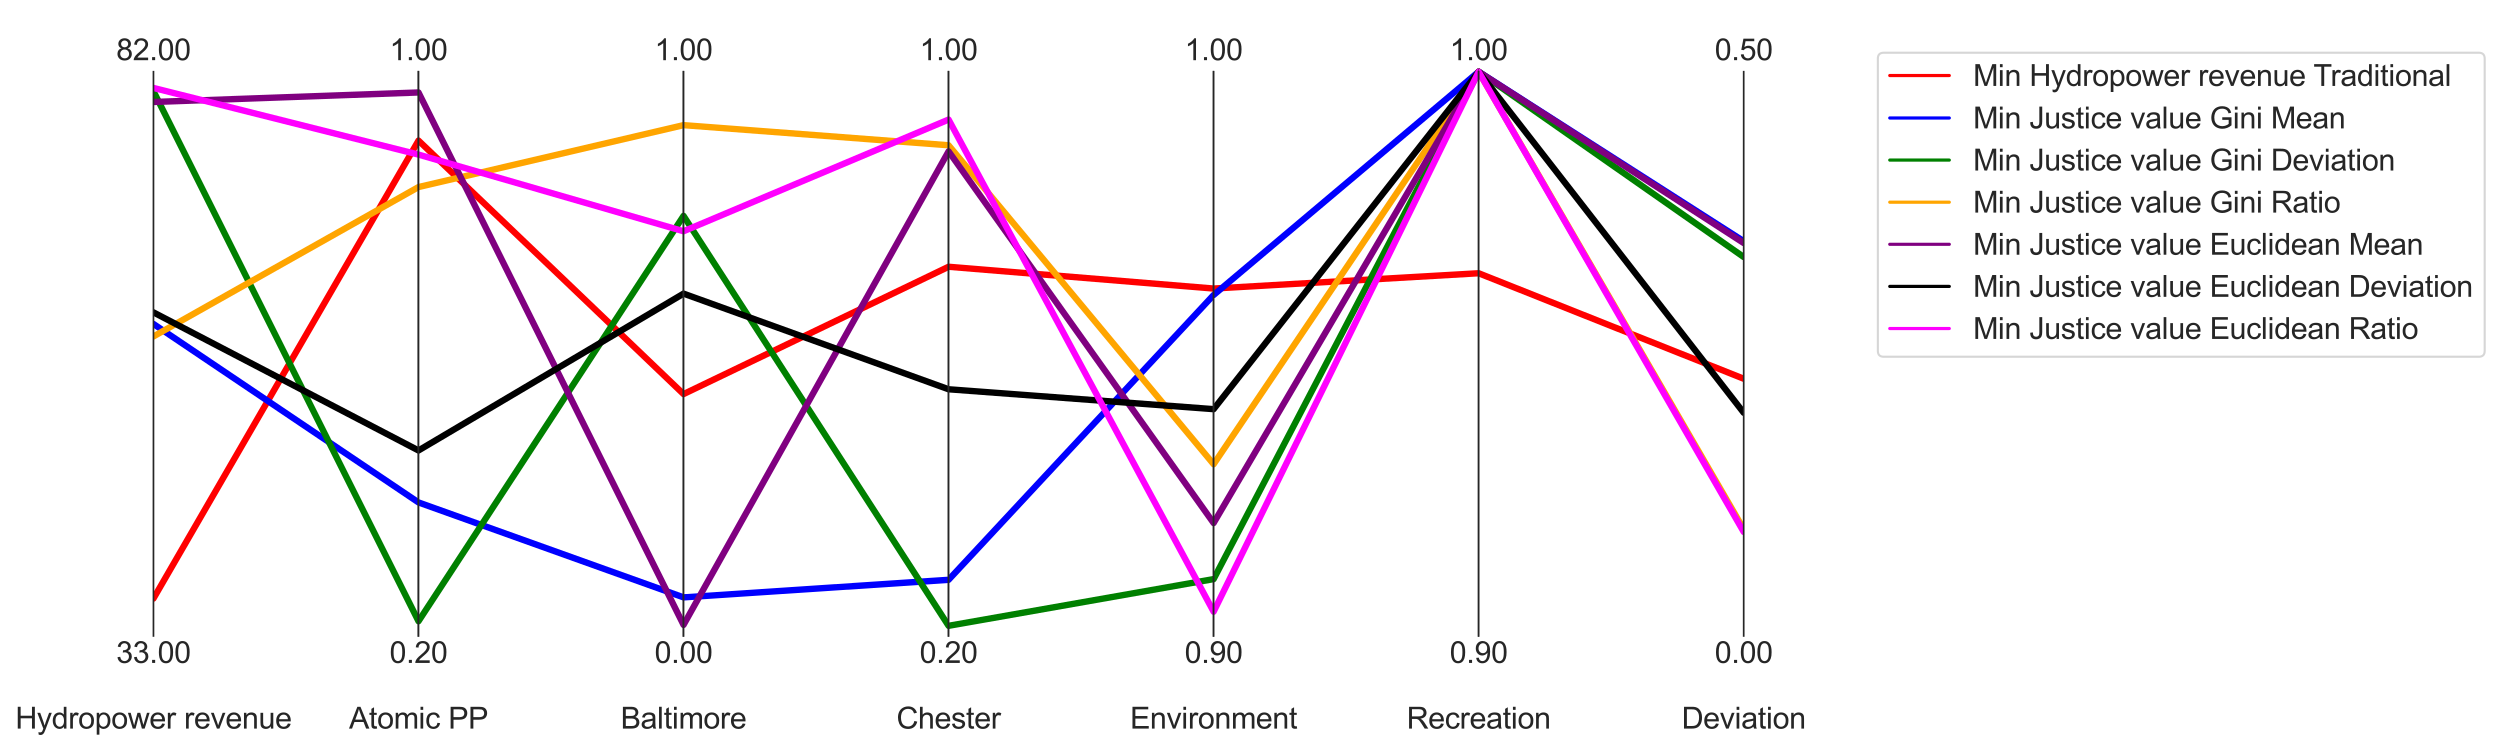 <?xml version="1.0" encoding="utf-8" standalone="no"?>
<!DOCTYPE svg PUBLIC "-//W3C//DTD SVG 1.1//EN"
  "http://www.w3.org/Graphics/SVG/1.1/DTD/svg11.dtd">
<svg xmlns:xlink="http://www.w3.org/1999/xlink" width="1175.77pt" height="352.808pt" viewBox="0 0 1175.77 352.808" xmlns="http://www.w3.org/2000/svg" version="1.1">
 <defs>
  <style type="text/css">*{stroke-linejoin: round; stroke-linecap: butt}</style>
 </defs>
 <g id="figure_1">
  <g id="patch_1">
   <path d="M -0 352.808 
L 1175.77 352.808 
L 1175.77 0 
L -0 0 
z
" style="fill: #ffffff"/>
  </g>
  <g id="axes_1">
   <g id="patch_2">
    <path d="M 72.174 325.64 
L 196.824 325.64 
L 196.824 7.2 
L 72.174 7.2 
z
" style="fill: #ffffff"/>
   </g>
   <g id="matplotlib.axis_1">
    <g id="xtick_1">
     <g id="text_1">
      <!-- Hydropower revenue -->
      <g style="fill: #262626" transform="translate(7.2 342.661) scale(0.14 -0.14)">
       <defs>
        <path id="ArialMT-48" d="M 513 0 
L 513 4581 
L 1119 4581 
L 1119 2700 
L 3500 2700 
L 3500 4581 
L 4106 4581 
L 4106 0 
L 3500 0 
L 3500 2159 
L 1119 2159 
L 1119 0 
L 513 0 
z
" transform="scale(0.016)"/>
        <path id="ArialMT-79" d="M 397 -1278 
L 334 -750 
Q 519 -800 656 -800 
Q 844 -800 956 -737 
Q 1069 -675 1141 -563 
Q 1194 -478 1313 -144 
Q 1328 -97 1363 -6 
L 103 3319 
L 709 3319 
L 1400 1397 
Q 1534 1031 1641 628 
Q 1738 1016 1872 1384 
L 2581 3319 
L 3144 3319 
L 1881 -56 
Q 1678 -603 1566 -809 
Q 1416 -1088 1222 -1217 
Q 1028 -1347 759 -1347 
Q 597 -1347 397 -1278 
z
" transform="scale(0.016)"/>
        <path id="ArialMT-64" d="M 2575 0 
L 2575 419 
Q 2259 -75 1647 -75 
Q 1250 -75 917 144 
Q 584 363 401 755 
Q 219 1147 219 1656 
Q 219 2153 384 2558 
Q 550 2963 881 3178 
Q 1213 3394 1622 3394 
Q 1922 3394 2156 3267 
Q 2391 3141 2538 2938 
L 2538 4581 
L 3097 4581 
L 3097 0 
L 2575 0 
z
M 797 1656 
Q 797 1019 1065 703 
Q 1334 388 1700 388 
Q 2069 388 2326 689 
Q 2584 991 2584 1609 
Q 2584 2291 2321 2609 
Q 2059 2928 1675 2928 
Q 1300 2928 1048 2622 
Q 797 2316 797 1656 
z
" transform="scale(0.016)"/>
        <path id="ArialMT-72" d="M 416 0 
L 416 3319 
L 922 3319 
L 922 2816 
Q 1116 3169 1280 3281 
Q 1444 3394 1641 3394 
Q 1925 3394 2219 3213 
L 2025 2691 
Q 1819 2813 1613 2813 
Q 1428 2813 1281 2702 
Q 1134 2591 1072 2394 
Q 978 2094 978 1738 
L 978 0 
L 416 0 
z
" transform="scale(0.016)"/>
        <path id="ArialMT-6f" d="M 213 1659 
Q 213 2581 725 3025 
Q 1153 3394 1769 3394 
Q 2453 3394 2887 2945 
Q 3322 2497 3322 1706 
Q 3322 1066 3130 698 
Q 2938 331 2570 128 
Q 2203 -75 1769 -75 
Q 1072 -75 642 372 
Q 213 819 213 1659 
z
M 791 1659 
Q 791 1022 1069 705 
Q 1347 388 1769 388 
Q 2188 388 2466 706 
Q 2744 1025 2744 1678 
Q 2744 2294 2464 2611 
Q 2184 2928 1769 2928 
Q 1347 2928 1069 2612 
Q 791 2297 791 1659 
z
" transform="scale(0.016)"/>
        <path id="ArialMT-70" d="M 422 -1272 
L 422 3319 
L 934 3319 
L 934 2888 
Q 1116 3141 1344 3267 
Q 1572 3394 1897 3394 
Q 2322 3394 2647 3175 
Q 2972 2956 3137 2557 
Q 3303 2159 3303 1684 
Q 3303 1175 3120 767 
Q 2938 359 2589 142 
Q 2241 -75 1856 -75 
Q 1575 -75 1351 44 
Q 1128 163 984 344 
L 984 -1272 
L 422 -1272 
z
M 931 1641 
Q 931 1000 1190 694 
Q 1450 388 1819 388 
Q 2194 388 2461 705 
Q 2728 1022 2728 1688 
Q 2728 2322 2467 2637 
Q 2206 2953 1844 2953 
Q 1484 2953 1207 2617 
Q 931 2281 931 1641 
z
" transform="scale(0.016)"/>
        <path id="ArialMT-77" d="M 1034 0 
L 19 3319 
L 600 3319 
L 1128 1403 
L 1325 691 
Q 1338 744 1497 1375 
L 2025 3319 
L 2603 3319 
L 3100 1394 
L 3266 759 
L 3456 1400 
L 4025 3319 
L 4572 3319 
L 3534 0 
L 2950 0 
L 2422 1988 
L 2294 2553 
L 1622 0 
L 1034 0 
z
" transform="scale(0.016)"/>
        <path id="ArialMT-65" d="M 2694 1069 
L 3275 997 
Q 3138 488 2766 206 
Q 2394 -75 1816 -75 
Q 1088 -75 661 373 
Q 234 822 234 1631 
Q 234 2469 665 2931 
Q 1097 3394 1784 3394 
Q 2450 3394 2872 2941 
Q 3294 2488 3294 1666 
Q 3294 1616 3291 1516 
L 816 1516 
Q 847 969 1125 678 
Q 1403 388 1819 388 
Q 2128 388 2347 550 
Q 2566 713 2694 1069 
z
M 847 1978 
L 2700 1978 
Q 2663 2397 2488 2606 
Q 2219 2931 1791 2931 
Q 1403 2931 1139 2672 
Q 875 2413 847 1978 
z
" transform="scale(0.016)"/>
        <path id="ArialMT-20" transform="scale(0.016)"/>
        <path id="ArialMT-76" d="M 1344 0 
L 81 3319 
L 675 3319 
L 1388 1331 
Q 1503 1009 1600 663 
Q 1675 925 1809 1294 
L 2547 3319 
L 3125 3319 
L 1869 0 
L 1344 0 
z
" transform="scale(0.016)"/>
        <path id="ArialMT-6e" d="M 422 0 
L 422 3319 
L 928 3319 
L 928 2847 
Q 1294 3394 1984 3394 
Q 2284 3394 2536 3286 
Q 2788 3178 2913 3003 
Q 3038 2828 3088 2588 
Q 3119 2431 3119 2041 
L 3119 0 
L 2556 0 
L 2556 2019 
Q 2556 2363 2490 2533 
Q 2425 2703 2258 2804 
Q 2091 2906 1866 2906 
Q 1506 2906 1245 2678 
Q 984 2450 984 1813 
L 984 0 
L 422 0 
z
" transform="scale(0.016)"/>
        <path id="ArialMT-75" d="M 2597 0 
L 2597 488 
Q 2209 -75 1544 -75 
Q 1250 -75 995 37 
Q 741 150 617 320 
Q 494 491 444 738 
Q 409 903 409 1263 
L 409 3319 
L 972 3319 
L 972 1478 
Q 972 1038 1006 884 
Q 1059 663 1231 536 
Q 1403 409 1656 409 
Q 1909 409 2131 539 
Q 2353 669 2445 892 
Q 2538 1116 2538 1541 
L 2538 3319 
L 3100 3319 
L 3100 0 
L 2597 0 
z
" transform="scale(0.016)"/>
       </defs>
       <use xlink:href="#ArialMT-48"/>
       <use xlink:href="#ArialMT-79" x="72.217"/>
       <use xlink:href="#ArialMT-64" x="122.217"/>
       <use xlink:href="#ArialMT-72" x="177.832"/>
       <use xlink:href="#ArialMT-6f" x="211.133"/>
       <use xlink:href="#ArialMT-70" x="266.748"/>
       <use xlink:href="#ArialMT-6f" x="322.363"/>
       <use xlink:href="#ArialMT-77" x="377.979"/>
       <use xlink:href="#ArialMT-65" x="450.195"/>
       <use xlink:href="#ArialMT-72" x="505.811"/>
       <use xlink:href="#ArialMT-20" x="539.111"/>
       <use xlink:href="#ArialMT-72" x="566.895"/>
       <use xlink:href="#ArialMT-65" x="600.195"/>
       <use xlink:href="#ArialMT-76" x="655.811"/>
       <use xlink:href="#ArialMT-65" x="705.811"/>
       <use xlink:href="#ArialMT-6e" x="761.426"/>
       <use xlink:href="#ArialMT-75" x="817.041"/>
       <use xlink:href="#ArialMT-65" x="872.656"/>
      </g>
     </g>
    </g>
   </g>
   <g id="matplotlib.axis_2"/>
   <g id="line2d_1">
    <path d="M 72.174 281.488 
L 196.824 66.116 
" clip-path="url(#p678b11b723)" style="fill: none; stroke: #ff0000; stroke-width: 3; stroke-linecap: round"/>
   </g>
   <g id="line2d_2">
    <path d="M 72.174 152.367 
L 196.824 236.297 
" clip-path="url(#p678b11b723)" style="fill: none; stroke: #0000ff; stroke-width: 3; stroke-linecap: round"/>
   </g>
   <g id="line2d_3">
    <path d="M 72.174 42.87 
L 196.824 292.17 
" clip-path="url(#p678b11b723)" style="fill: none; stroke: #008000; stroke-width: 3; stroke-linecap: round"/>
   </g>
   <g id="line2d_4">
    <path d="M 72.174 158.227 
L 196.824 87.97 
" clip-path="url(#p678b11b723)" style="fill: none; stroke: #ffa500; stroke-width: 3; stroke-linecap: round"/>
   </g>
   <g id="line2d_5">
    <path d="M 72.174 47.966 
L 196.824 43.488 
" clip-path="url(#p678b11b723)" style="fill: none; stroke: #800080; stroke-width: 3; stroke-linecap: round"/>
   </g>
   <g id="line2d_6">
    <path d="M 72.174 146.917 
L 196.824 211.855 
" clip-path="url(#p678b11b723)" style="fill: none; stroke: #000000; stroke-width: 3; stroke-linecap: round"/>
   </g>
   <g id="line2d_7">
    <path d="M 72.174 41.36 
L 196.824 72.704 
" clip-path="url(#p678b11b723)" style="fill: none; stroke: #ff00ff; stroke-width: 3; stroke-linecap: round"/>
   </g>
   <g id="patch_3">
    <path d="M 72.174 299.103 
L 72.174 33.737 
" style="fill: none; stroke: #262626; stroke-width: 0.8; stroke-linejoin: miter; stroke-linecap: square"/>
   </g>
   <g id="patch_4">
    <path d="M 196.824 299.103 
L 196.824 33.737 
" style="fill: none; stroke: #262626; stroke-width: 0.8; stroke-linejoin: miter; stroke-linecap: square"/>
   </g>
   <g id="text_2">
    <!-- 82.00 -->
    <g style="fill: #262626" transform="translate(54.659 28.3) scale(0.14 -0.14)">
     <defs>
      <path id="ArialMT-38" d="M 1131 2484 
Q 781 2613 612 2850 
Q 444 3088 444 3419 
Q 444 3919 803 4259 
Q 1163 4600 1759 4600 
Q 2359 4600 2725 4251 
Q 3091 3903 3091 3403 
Q 3091 3084 2923 2848 
Q 2756 2613 2416 2484 
Q 2838 2347 3058 2040 
Q 3278 1734 3278 1309 
Q 3278 722 2862 322 
Q 2447 -78 1769 -78 
Q 1091 -78 675 323 
Q 259 725 259 1325 
Q 259 1772 486 2073 
Q 713 2375 1131 2484 
z
M 1019 3438 
Q 1019 3113 1228 2906 
Q 1438 2700 1772 2700 
Q 2097 2700 2305 2904 
Q 2513 3109 2513 3406 
Q 2513 3716 2298 3927 
Q 2084 4138 1766 4138 
Q 1444 4138 1231 3931 
Q 1019 3725 1019 3438 
z
M 838 1322 
Q 838 1081 952 856 
Q 1066 631 1291 507 
Q 1516 384 1775 384 
Q 2178 384 2440 643 
Q 2703 903 2703 1303 
Q 2703 1709 2433 1975 
Q 2163 2241 1756 2241 
Q 1359 2241 1098 1978 
Q 838 1716 838 1322 
z
" transform="scale(0.016)"/>
      <path id="ArialMT-32" d="M 3222 541 
L 3222 0 
L 194 0 
Q 188 203 259 391 
Q 375 700 629 1000 
Q 884 1300 1366 1694 
Q 2113 2306 2375 2664 
Q 2638 3022 2638 3341 
Q 2638 3675 2398 3904 
Q 2159 4134 1775 4134 
Q 1369 4134 1125 3890 
Q 881 3647 878 3216 
L 300 3275 
Q 359 3922 746 4261 
Q 1134 4600 1788 4600 
Q 2447 4600 2831 4234 
Q 3216 3869 3216 3328 
Q 3216 3053 3103 2787 
Q 2991 2522 2730 2228 
Q 2469 1934 1863 1422 
Q 1356 997 1212 845 
Q 1069 694 975 541 
L 3222 541 
z
" transform="scale(0.016)"/>
      <path id="ArialMT-2e" d="M 581 0 
L 581 641 
L 1222 641 
L 1222 0 
L 581 0 
z
" transform="scale(0.016)"/>
      <path id="ArialMT-30" d="M 266 2259 
Q 266 3072 433 3567 
Q 600 4063 929 4331 
Q 1259 4600 1759 4600 
Q 2128 4600 2406 4451 
Q 2684 4303 2865 4023 
Q 3047 3744 3150 3342 
Q 3253 2941 3253 2259 
Q 3253 1453 3087 958 
Q 2922 463 2592 192 
Q 2263 -78 1759 -78 
Q 1097 -78 719 397 
Q 266 969 266 2259 
z
M 844 2259 
Q 844 1131 1108 757 
Q 1372 384 1759 384 
Q 2147 384 2411 759 
Q 2675 1134 2675 2259 
Q 2675 3391 2411 3762 
Q 2147 4134 1753 4134 
Q 1366 4134 1134 3806 
Q 844 3388 844 2259 
z
" transform="scale(0.016)"/>
     </defs>
     <use xlink:href="#ArialMT-38"/>
     <use xlink:href="#ArialMT-32" x="55.615"/>
     <use xlink:href="#ArialMT-2e" x="111.23"/>
     <use xlink:href="#ArialMT-30" x="139.014"/>
     <use xlink:href="#ArialMT-30" x="194.629"/>
    </g>
   </g>
   <g id="text_3">
    <!-- 33.00 -->
    <g style="fill: #262626" transform="translate(54.659 311.778) scale(0.14 -0.14)">
     <defs>
      <path id="ArialMT-33" d="M 269 1209 
L 831 1284 
Q 928 806 1161 595 
Q 1394 384 1728 384 
Q 2125 384 2398 659 
Q 2672 934 2672 1341 
Q 2672 1728 2419 1979 
Q 2166 2231 1775 2231 
Q 1616 2231 1378 2169 
L 1441 2663 
Q 1497 2656 1531 2656 
Q 1891 2656 2178 2843 
Q 2466 3031 2466 3422 
Q 2466 3731 2256 3934 
Q 2047 4138 1716 4138 
Q 1388 4138 1169 3931 
Q 950 3725 888 3313 
L 325 3413 
Q 428 3978 793 4289 
Q 1159 4600 1703 4600 
Q 2078 4600 2393 4439 
Q 2709 4278 2876 4000 
Q 3044 3722 3044 3409 
Q 3044 3113 2884 2869 
Q 2725 2625 2413 2481 
Q 2819 2388 3044 2092 
Q 3269 1797 3269 1353 
Q 3269 753 2831 336 
Q 2394 -81 1725 -81 
Q 1122 -81 723 278 
Q 325 638 269 1209 
z
" transform="scale(0.016)"/>
     </defs>
     <use xlink:href="#ArialMT-33"/>
     <use xlink:href="#ArialMT-33" x="55.615"/>
     <use xlink:href="#ArialMT-2e" x="111.23"/>
     <use xlink:href="#ArialMT-30" x="139.014"/>
     <use xlink:href="#ArialMT-30" x="194.629"/>
    </g>
   </g>
  </g>
  <g id="axes_2">
   <g id="patch_5">
    <path d="M 196.824 325.64 
L 321.474 325.64 
L 321.474 7.2 
L 196.824 7.2 
z
" style="fill: #ffffff"/>
   </g>
   <g id="matplotlib.axis_3">
    <g id="xtick_2">
     <g id="text_4">
      <!-- Atomic PP -->
      <g style="fill: #262626" transform="translate(164.148 342.661) scale(0.14 -0.14)">
       <defs>
        <path id="ArialMT-41" d="M -9 0 
L 1750 4581 
L 2403 4581 
L 4278 0 
L 3588 0 
L 3053 1388 
L 1138 1388 
L 634 0 
L -9 0 
z
M 1313 1881 
L 2866 1881 
L 2388 3150 
Q 2169 3728 2063 4100 
Q 1975 3659 1816 3225 
L 1313 1881 
z
" transform="scale(0.016)"/>
        <path id="ArialMT-74" d="M 1650 503 
L 1731 6 
Q 1494 -44 1306 -44 
Q 1000 -44 831 53 
Q 663 150 594 308 
Q 525 466 525 972 
L 525 2881 
L 113 2881 
L 113 3319 
L 525 3319 
L 525 4141 
L 1084 4478 
L 1084 3319 
L 1650 3319 
L 1650 2881 
L 1084 2881 
L 1084 941 
Q 1084 700 1114 631 
Q 1144 563 1211 522 
Q 1278 481 1403 481 
Q 1497 481 1650 503 
z
" transform="scale(0.016)"/>
        <path id="ArialMT-6d" d="M 422 0 
L 422 3319 
L 925 3319 
L 925 2853 
Q 1081 3097 1340 3245 
Q 1600 3394 1931 3394 
Q 2300 3394 2536 3241 
Q 2772 3088 2869 2813 
Q 3263 3394 3894 3394 
Q 4388 3394 4653 3120 
Q 4919 2847 4919 2278 
L 4919 0 
L 4359 0 
L 4359 2091 
Q 4359 2428 4304 2576 
Q 4250 2725 4106 2815 
Q 3963 2906 3769 2906 
Q 3419 2906 3187 2673 
Q 2956 2441 2956 1928 
L 2956 0 
L 2394 0 
L 2394 2156 
Q 2394 2531 2256 2718 
Q 2119 2906 1806 2906 
Q 1569 2906 1367 2781 
Q 1166 2656 1075 2415 
Q 984 2175 984 1722 
L 984 0 
L 422 0 
z
" transform="scale(0.016)"/>
        <path id="ArialMT-69" d="M 425 3934 
L 425 4581 
L 988 4581 
L 988 3934 
L 425 3934 
z
M 425 0 
L 425 3319 
L 988 3319 
L 988 0 
L 425 0 
z
" transform="scale(0.016)"/>
        <path id="ArialMT-63" d="M 2588 1216 
L 3141 1144 
Q 3050 572 2676 248 
Q 2303 -75 1759 -75 
Q 1078 -75 664 370 
Q 250 816 250 1647 
Q 250 2184 428 2587 
Q 606 2991 970 3192 
Q 1334 3394 1763 3394 
Q 2303 3394 2647 3120 
Q 2991 2847 3088 2344 
L 2541 2259 
Q 2463 2594 2264 2762 
Q 2066 2931 1784 2931 
Q 1359 2931 1093 2626 
Q 828 2322 828 1663 
Q 828 994 1084 691 
Q 1341 388 1753 388 
Q 2084 388 2306 591 
Q 2528 794 2588 1216 
z
" transform="scale(0.016)"/>
        <path id="ArialMT-50" d="M 494 0 
L 494 4581 
L 2222 4581 
Q 2678 4581 2919 4538 
Q 3256 4481 3484 4323 
Q 3713 4166 3852 3881 
Q 3991 3597 3991 3256 
Q 3991 2672 3619 2267 
Q 3247 1863 2275 1863 
L 1100 1863 
L 1100 0 
L 494 0 
z
M 1100 2403 
L 2284 2403 
Q 2872 2403 3119 2622 
Q 3366 2841 3366 3238 
Q 3366 3525 3220 3729 
Q 3075 3934 2838 4000 
Q 2684 4041 2272 4041 
L 1100 4041 
L 1100 2403 
z
" transform="scale(0.016)"/>
       </defs>
       <use xlink:href="#ArialMT-41"/>
       <use xlink:href="#ArialMT-74" x="66.699"/>
       <use xlink:href="#ArialMT-6f" x="94.482"/>
       <use xlink:href="#ArialMT-6d" x="150.098"/>
       <use xlink:href="#ArialMT-69" x="233.398"/>
       <use xlink:href="#ArialMT-63" x="255.615"/>
       <use xlink:href="#ArialMT-20" x="305.615"/>
       <use xlink:href="#ArialMT-50" x="333.398"/>
       <use xlink:href="#ArialMT-50" x="400.098"/>
      </g>
     </g>
    </g>
   </g>
   <g id="matplotlib.axis_4"/>
   <g id="line2d_8">
    <path d="M 196.824 66.116 
L 321.474 185.337 
" clip-path="url(#p84f87bf2f0)" style="fill: none; stroke: #ff0000; stroke-width: 3; stroke-linecap: round"/>
   </g>
   <g id="line2d_9">
    <path d="M 196.824 236.297 
L 321.474 280.946 
" clip-path="url(#p84f87bf2f0)" style="fill: none; stroke: #0000ff; stroke-width: 3; stroke-linecap: round"/>
   </g>
   <g id="line2d_10">
    <path d="M 196.824 292.17 
L 321.474 101.529 
" clip-path="url(#p84f87bf2f0)" style="fill: none; stroke: #008000; stroke-width: 3; stroke-linecap: round"/>
   </g>
   <g id="line2d_11">
    <path d="M 196.824 87.97 
L 321.474 58.853 
" clip-path="url(#p84f87bf2f0)" style="fill: none; stroke: #ffa500; stroke-width: 3; stroke-linecap: round"/>
   </g>
   <g id="line2d_12">
    <path d="M 196.824 43.488 
L 321.474 293.891 
" clip-path="url(#p84f87bf2f0)" style="fill: none; stroke: #800080; stroke-width: 3; stroke-linecap: round"/>
   </g>
   <g id="line2d_13">
    <path d="M 196.824 211.855 
L 321.474 138.096 
" clip-path="url(#p84f87bf2f0)" style="fill: none; stroke: #000000; stroke-width: 3; stroke-linecap: round"/>
   </g>
   <g id="line2d_14">
    <path d="M 196.824 72.704 
L 321.474 108.754 
" clip-path="url(#p84f87bf2f0)" style="fill: none; stroke: #ff00ff; stroke-width: 3; stroke-linecap: round"/>
   </g>
   <g id="patch_6">
    <path d="M 196.824 299.103 
L 196.824 33.737 
" style="fill: none; stroke: #262626; stroke-width: 0.8; stroke-linejoin: miter; stroke-linecap: square"/>
   </g>
   <g id="patch_7">
    <path d="M 321.474 299.103 
L 321.474 33.737 
" style="fill: none; stroke: #262626; stroke-width: 0.8; stroke-linejoin: miter; stroke-linecap: square"/>
   </g>
   <g id="text_5">
    <!-- 1.00 -->
    <g style="fill: #262626" transform="translate(183.202 28.3) scale(0.14 -0.14)">
     <defs>
      <path id="ArialMT-31" d="M 2384 0 
L 1822 0 
L 1822 3584 
Q 1619 3391 1289 3197 
Q 959 3003 697 2906 
L 697 3450 
Q 1169 3672 1522 3987 
Q 1875 4303 2022 4600 
L 2384 4600 
L 2384 0 
z
" transform="scale(0.016)"/>
     </defs>
     <use xlink:href="#ArialMT-31"/>
     <use xlink:href="#ArialMT-2e" x="55.615"/>
     <use xlink:href="#ArialMT-30" x="83.398"/>
     <use xlink:href="#ArialMT-30" x="139.014"/>
    </g>
   </g>
   <g id="text_6">
    <!-- 0.20 -->
    <g style="fill: #262626" transform="translate(183.202 311.778) scale(0.14 -0.14)">
     <use xlink:href="#ArialMT-30"/>
     <use xlink:href="#ArialMT-2e" x="55.615"/>
     <use xlink:href="#ArialMT-32" x="83.398"/>
     <use xlink:href="#ArialMT-30" x="139.014"/>
    </g>
   </g>
  </g>
  <g id="axes_3">
   <g id="patch_8">
    <path d="M 321.474 325.64 
L 446.124 325.64 
L 446.124 7.2 
L 321.474 7.2 
z
" style="fill: #ffffff"/>
   </g>
   <g id="matplotlib.axis_5">
    <g id="xtick_3">
     <g id="text_7">
      <!-- Baltimore -->
      <g style="fill: #262626" transform="translate(291.91 342.661) scale(0.14 -0.14)">
       <defs>
        <path id="ArialMT-42" d="M 469 0 
L 469 4581 
L 2188 4581 
Q 2713 4581 3030 4442 
Q 3347 4303 3526 4014 
Q 3706 3725 3706 3409 
Q 3706 3116 3547 2856 
Q 3388 2597 3066 2438 
Q 3481 2316 3704 2022 
Q 3928 1728 3928 1328 
Q 3928 1006 3792 729 
Q 3656 453 3456 303 
Q 3256 153 2954 76 
Q 2653 0 2216 0 
L 469 0 
z
M 1075 2656 
L 2066 2656 
Q 2469 2656 2644 2709 
Q 2875 2778 2992 2937 
Q 3109 3097 3109 3338 
Q 3109 3566 3000 3739 
Q 2891 3913 2687 3977 
Q 2484 4041 1991 4041 
L 1075 4041 
L 1075 2656 
z
M 1075 541 
L 2216 541 
Q 2509 541 2628 563 
Q 2838 600 2978 687 
Q 3119 775 3209 942 
Q 3300 1109 3300 1328 
Q 3300 1584 3169 1773 
Q 3038 1963 2805 2039 
Q 2572 2116 2134 2116 
L 1075 2116 
L 1075 541 
z
" transform="scale(0.016)"/>
        <path id="ArialMT-61" d="M 2588 409 
Q 2275 144 1986 34 
Q 1697 -75 1366 -75 
Q 819 -75 525 192 
Q 231 459 231 875 
Q 231 1119 342 1320 
Q 453 1522 633 1644 
Q 813 1766 1038 1828 
Q 1203 1872 1538 1913 
Q 2219 1994 2541 2106 
Q 2544 2222 2544 2253 
Q 2544 2597 2384 2738 
Q 2169 2928 1744 2928 
Q 1347 2928 1158 2789 
Q 969 2650 878 2297 
L 328 2372 
Q 403 2725 575 2942 
Q 747 3159 1072 3276 
Q 1397 3394 1825 3394 
Q 2250 3394 2515 3294 
Q 2781 3194 2906 3042 
Q 3031 2891 3081 2659 
Q 3109 2516 3109 2141 
L 3109 1391 
Q 3109 606 3145 398 
Q 3181 191 3288 0 
L 2700 0 
Q 2613 175 2588 409 
z
M 2541 1666 
Q 2234 1541 1622 1453 
Q 1275 1403 1131 1340 
Q 988 1278 909 1158 
Q 831 1038 831 891 
Q 831 666 1001 516 
Q 1172 366 1500 366 
Q 1825 366 2078 508 
Q 2331 650 2450 897 
Q 2541 1088 2541 1459 
L 2541 1666 
z
" transform="scale(0.016)"/>
        <path id="ArialMT-6c" d="M 409 0 
L 409 4581 
L 972 4581 
L 972 0 
L 409 0 
z
" transform="scale(0.016)"/>
       </defs>
       <use xlink:href="#ArialMT-42"/>
       <use xlink:href="#ArialMT-61" x="66.699"/>
       <use xlink:href="#ArialMT-6c" x="122.314"/>
       <use xlink:href="#ArialMT-74" x="144.531"/>
       <use xlink:href="#ArialMT-69" x="172.314"/>
       <use xlink:href="#ArialMT-6d" x="194.531"/>
       <use xlink:href="#ArialMT-6f" x="277.832"/>
       <use xlink:href="#ArialMT-72" x="333.447"/>
       <use xlink:href="#ArialMT-65" x="366.748"/>
      </g>
     </g>
    </g>
   </g>
   <g id="matplotlib.axis_6"/>
   <g id="line2d_15">
    <path d="M 321.474 185.337 
L 446.124 125.46 
" clip-path="url(#p045a2a8ffe)" style="fill: none; stroke: #ff0000; stroke-width: 3; stroke-linecap: round"/>
   </g>
   <g id="line2d_16">
    <path d="M 321.474 280.946 
L 446.124 272.686 
" clip-path="url(#p045a2a8ffe)" style="fill: none; stroke: #0000ff; stroke-width: 3; stroke-linecap: round"/>
   </g>
   <g id="line2d_17">
    <path d="M 321.474 101.529 
L 446.124 294.325 
" clip-path="url(#p045a2a8ffe)" style="fill: none; stroke: #008000; stroke-width: 3; stroke-linecap: round"/>
   </g>
   <g id="line2d_18">
    <path d="M 321.474 58.853 
L 446.124 68.323 
" clip-path="url(#p045a2a8ffe)" style="fill: none; stroke: #ffa500; stroke-width: 3; stroke-linecap: round"/>
   </g>
   <g id="line2d_19">
    <path d="M 321.474 293.891 
L 446.124 71.19 
" clip-path="url(#p045a2a8ffe)" style="fill: none; stroke: #800080; stroke-width: 3; stroke-linecap: round"/>
   </g>
   <g id="line2d_20">
    <path d="M 321.474 138.096 
L 446.124 183.075 
" clip-path="url(#p045a2a8ffe)" style="fill: none; stroke: #000000; stroke-width: 3; stroke-linecap: round"/>
   </g>
   <g id="line2d_21">
    <path d="M 321.474 108.754 
L 446.124 56.236 
" clip-path="url(#p045a2a8ffe)" style="fill: none; stroke: #ff00ff; stroke-width: 3; stroke-linecap: round"/>
   </g>
   <g id="patch_9">
    <path d="M 321.474 299.103 
L 321.474 33.737 
" style="fill: none; stroke: #262626; stroke-width: 0.8; stroke-linejoin: miter; stroke-linecap: square"/>
   </g>
   <g id="patch_10">
    <path d="M 446.124 299.103 
L 446.124 33.737 
" style="fill: none; stroke: #262626; stroke-width: 0.8; stroke-linejoin: miter; stroke-linecap: square"/>
   </g>
   <g id="text_8">
    <!-- 1.00 -->
    <g style="fill: #262626" transform="translate(307.852 28.3) scale(0.14 -0.14)">
     <use xlink:href="#ArialMT-31"/>
     <use xlink:href="#ArialMT-2e" x="55.615"/>
     <use xlink:href="#ArialMT-30" x="83.398"/>
     <use xlink:href="#ArialMT-30" x="139.014"/>
    </g>
   </g>
   <g id="text_9">
    <!-- 0.00 -->
    <g style="fill: #262626" transform="translate(307.852 311.778) scale(0.14 -0.14)">
     <use xlink:href="#ArialMT-30"/>
     <use xlink:href="#ArialMT-2e" x="55.615"/>
     <use xlink:href="#ArialMT-30" x="83.398"/>
     <use xlink:href="#ArialMT-30" x="139.014"/>
    </g>
   </g>
  </g>
  <g id="axes_4">
   <g id="patch_11">
    <path d="M 446.124 325.64 
L 570.774 325.64 
L 570.774 7.2 
L 446.124 7.2 
z
" style="fill: #ffffff"/>
   </g>
   <g id="matplotlib.axis_7">
    <g id="xtick_4">
     <g id="text_10">
      <!-- Chester -->
      <g style="fill: #262626" transform="translate(421.615 342.661) scale(0.14 -0.14)">
       <defs>
        <path id="ArialMT-43" d="M 3763 1606 
L 4369 1453 
Q 4178 706 3683 314 
Q 3188 -78 2472 -78 
Q 1731 -78 1267 223 
Q 803 525 561 1097 
Q 319 1669 319 2325 
Q 319 3041 592 3573 
Q 866 4106 1370 4382 
Q 1875 4659 2481 4659 
Q 3169 4659 3637 4309 
Q 4106 3959 4291 3325 
L 3694 3184 
Q 3534 3684 3231 3912 
Q 2928 4141 2469 4141 
Q 1941 4141 1586 3887 
Q 1231 3634 1087 3207 
Q 944 2781 944 2328 
Q 944 1744 1114 1308 
Q 1284 872 1643 656 
Q 2003 441 2422 441 
Q 2931 441 3284 734 
Q 3638 1028 3763 1606 
z
" transform="scale(0.016)"/>
        <path id="ArialMT-68" d="M 422 0 
L 422 4581 
L 984 4581 
L 984 2938 
Q 1378 3394 1978 3394 
Q 2347 3394 2619 3248 
Q 2891 3103 3008 2847 
Q 3125 2591 3125 2103 
L 3125 0 
L 2563 0 
L 2563 2103 
Q 2563 2525 2380 2717 
Q 2197 2909 1863 2909 
Q 1613 2909 1392 2779 
Q 1172 2650 1078 2428 
Q 984 2206 984 1816 
L 984 0 
L 422 0 
z
" transform="scale(0.016)"/>
        <path id="ArialMT-73" d="M 197 991 
L 753 1078 
Q 800 744 1014 566 
Q 1228 388 1613 388 
Q 2000 388 2187 545 
Q 2375 703 2375 916 
Q 2375 1106 2209 1216 
Q 2094 1291 1634 1406 
Q 1016 1563 777 1677 
Q 538 1791 414 1992 
Q 291 2194 291 2438 
Q 291 2659 392 2848 
Q 494 3038 669 3163 
Q 800 3259 1026 3326 
Q 1253 3394 1513 3394 
Q 1903 3394 2198 3281 
Q 2494 3169 2634 2976 
Q 2775 2784 2828 2463 
L 2278 2388 
Q 2241 2644 2061 2787 
Q 1881 2931 1553 2931 
Q 1166 2931 1000 2803 
Q 834 2675 834 2503 
Q 834 2394 903 2306 
Q 972 2216 1119 2156 
Q 1203 2125 1616 2013 
Q 2213 1853 2448 1751 
Q 2684 1650 2818 1456 
Q 2953 1263 2953 975 
Q 2953 694 2789 445 
Q 2625 197 2315 61 
Q 2006 -75 1616 -75 
Q 969 -75 630 194 
Q 291 463 197 991 
z
" transform="scale(0.016)"/>
       </defs>
       <use xlink:href="#ArialMT-43"/>
       <use xlink:href="#ArialMT-68" x="72.217"/>
       <use xlink:href="#ArialMT-65" x="127.832"/>
       <use xlink:href="#ArialMT-73" x="183.447"/>
       <use xlink:href="#ArialMT-74" x="233.447"/>
       <use xlink:href="#ArialMT-65" x="261.23"/>
       <use xlink:href="#ArialMT-72" x="316.846"/>
      </g>
     </g>
    </g>
   </g>
   <g id="matplotlib.axis_8"/>
   <g id="line2d_22">
    <path d="M 446.124 125.46 
L 570.774 135.705 
" clip-path="url(#p27be2badf5)" style="fill: none; stroke: #ff0000; stroke-width: 3; stroke-linecap: round"/>
   </g>
   <g id="line2d_23">
    <path d="M 446.124 272.686 
L 570.774 138.741 
" clip-path="url(#p27be2badf5)" style="fill: none; stroke: #0000ff; stroke-width: 3; stroke-linecap: round"/>
   </g>
   <g id="line2d_24">
    <path d="M 446.124 294.325 
L 570.774 272.36 
" clip-path="url(#p27be2badf5)" style="fill: none; stroke: #008000; stroke-width: 3; stroke-linecap: round"/>
   </g>
   <g id="line2d_25">
    <path d="M 446.124 68.323 
L 570.774 218.33 
" clip-path="url(#p27be2badf5)" style="fill: none; stroke: #ffa500; stroke-width: 3; stroke-linecap: round"/>
   </g>
   <g id="line2d_26">
    <path d="M 446.124 71.19 
L 570.774 245.992 
" clip-path="url(#p27be2badf5)" style="fill: none; stroke: #800080; stroke-width: 3; stroke-linecap: round"/>
   </g>
   <g id="line2d_27">
    <path d="M 446.124 183.075 
L 570.774 192.429 
" clip-path="url(#p27be2badf5)" style="fill: none; stroke: #000000; stroke-width: 3; stroke-linecap: round"/>
   </g>
   <g id="line2d_28">
    <path d="M 446.124 56.236 
L 570.774 287.685 
" clip-path="url(#p27be2badf5)" style="fill: none; stroke: #ff00ff; stroke-width: 3; stroke-linecap: round"/>
   </g>
   <g id="patch_12">
    <path d="M 446.124 299.103 
L 446.124 33.737 
" style="fill: none; stroke: #262626; stroke-width: 0.8; stroke-linejoin: miter; stroke-linecap: square"/>
   </g>
   <g id="patch_13">
    <path d="M 570.774 299.103 
L 570.774 33.737 
" style="fill: none; stroke: #262626; stroke-width: 0.8; stroke-linejoin: miter; stroke-linecap: square"/>
   </g>
   <g id="text_11">
    <!-- 1.00 -->
    <g style="fill: #262626" transform="translate(432.502 28.3) scale(0.14 -0.14)">
     <use xlink:href="#ArialMT-31"/>
     <use xlink:href="#ArialMT-2e" x="55.615"/>
     <use xlink:href="#ArialMT-30" x="83.398"/>
     <use xlink:href="#ArialMT-30" x="139.014"/>
    </g>
   </g>
   <g id="text_12">
    <!-- 0.20 -->
    <g style="fill: #262626" transform="translate(432.502 311.778) scale(0.14 -0.14)">
     <use xlink:href="#ArialMT-30"/>
     <use xlink:href="#ArialMT-2e" x="55.615"/>
     <use xlink:href="#ArialMT-32" x="83.398"/>
     <use xlink:href="#ArialMT-30" x="139.014"/>
    </g>
   </g>
  </g>
  <g id="axes_5">
   <g id="patch_14">
    <path d="M 570.774 325.64 
L 695.424 325.64 
L 695.424 7.2 
L 570.774 7.2 
z
" style="fill: #ffffff"/>
   </g>
   <g id="matplotlib.axis_9">
    <g id="xtick_5">
     <g id="text_13">
      <!-- Environment -->
      <g style="fill: #262626" transform="translate(531.48 342.661) scale(0.14 -0.14)">
       <defs>
        <path id="ArialMT-45" d="M 506 0 
L 506 4581 
L 3819 4581 
L 3819 4041 
L 1113 4041 
L 1113 2638 
L 3647 2638 
L 3647 2100 
L 1113 2100 
L 1113 541 
L 3925 541 
L 3925 0 
L 506 0 
z
" transform="scale(0.016)"/>
       </defs>
       <use xlink:href="#ArialMT-45"/>
       <use xlink:href="#ArialMT-6e" x="66.699"/>
       <use xlink:href="#ArialMT-76" x="122.314"/>
       <use xlink:href="#ArialMT-69" x="172.314"/>
       <use xlink:href="#ArialMT-72" x="194.531"/>
       <use xlink:href="#ArialMT-6f" x="227.832"/>
       <use xlink:href="#ArialMT-6e" x="283.447"/>
       <use xlink:href="#ArialMT-6d" x="339.062"/>
       <use xlink:href="#ArialMT-65" x="422.363"/>
       <use xlink:href="#ArialMT-6e" x="477.979"/>
       <use xlink:href="#ArialMT-74" x="533.594"/>
      </g>
     </g>
    </g>
   </g>
   <g id="matplotlib.axis_10"/>
   <g id="line2d_29">
    <path d="M 570.774 135.705 
L 695.424 128.51 
" clip-path="url(#p2d04dd43dc)" style="fill: none; stroke: #ff0000; stroke-width: 3; stroke-linecap: round"/>
   </g>
   <g id="line2d_30">
    <path d="M 570.774 138.741 
L 695.424 33.737 
" clip-path="url(#p2d04dd43dc)" style="fill: none; stroke: #0000ff; stroke-width: 3; stroke-linecap: round"/>
   </g>
   <g id="line2d_31">
    <path d="M 570.774 272.36 
L 695.424 33.737 
" clip-path="url(#p2d04dd43dc)" style="fill: none; stroke: #008000; stroke-width: 3; stroke-linecap: round"/>
   </g>
   <g id="line2d_32">
    <path d="M 570.774 218.33 
L 695.424 33.737 
" clip-path="url(#p2d04dd43dc)" style="fill: none; stroke: #ffa500; stroke-width: 3; stroke-linecap: round"/>
   </g>
   <g id="line2d_33">
    <path d="M 570.774 245.992 
L 695.424 33.737 
" clip-path="url(#p2d04dd43dc)" style="fill: none; stroke: #800080; stroke-width: 3; stroke-linecap: round"/>
   </g>
   <g id="line2d_34">
    <path d="M 570.774 192.429 
L 695.424 33.737 
" clip-path="url(#p2d04dd43dc)" style="fill: none; stroke: #000000; stroke-width: 3; stroke-linecap: round"/>
   </g>
   <g id="line2d_35">
    <path d="M 570.774 287.685 
L 695.424 33.737 
" clip-path="url(#p2d04dd43dc)" style="fill: none; stroke: #ff00ff; stroke-width: 3; stroke-linecap: round"/>
   </g>
   <g id="patch_15">
    <path d="M 570.774 299.103 
L 570.774 33.737 
" style="fill: none; stroke: #262626; stroke-width: 0.8; stroke-linejoin: miter; stroke-linecap: square"/>
   </g>
   <g id="patch_16">
    <path d="M 695.424 299.103 
L 695.424 33.737 
" style="fill: none; stroke: #262626; stroke-width: 0.8; stroke-linejoin: miter; stroke-linecap: square"/>
   </g>
   <g id="text_14">
    <!-- 1.00 -->
    <g style="fill: #262626" transform="translate(557.152 28.3) scale(0.14 -0.14)">
     <use xlink:href="#ArialMT-31"/>
     <use xlink:href="#ArialMT-2e" x="55.615"/>
     <use xlink:href="#ArialMT-30" x="83.398"/>
     <use xlink:href="#ArialMT-30" x="139.014"/>
    </g>
   </g>
   <g id="text_15">
    <!-- 0.90 -->
    <g style="fill: #262626" transform="translate(557.152 311.778) scale(0.14 -0.14)">
     <defs>
      <path id="ArialMT-39" d="M 350 1059 
L 891 1109 
Q 959 728 1153 556 
Q 1347 384 1650 384 
Q 1909 384 2104 503 
Q 2300 622 2425 820 
Q 2550 1019 2634 1356 
Q 2719 1694 2719 2044 
Q 2719 2081 2716 2156 
Q 2547 1888 2255 1720 
Q 1963 1553 1622 1553 
Q 1053 1553 659 1965 
Q 266 2378 266 3053 
Q 266 3750 677 4175 
Q 1088 4600 1706 4600 
Q 2153 4600 2523 4359 
Q 2894 4119 3086 3673 
Q 3278 3228 3278 2384 
Q 3278 1506 3087 986 
Q 2897 466 2520 194 
Q 2144 -78 1638 -78 
Q 1100 -78 759 220 
Q 419 519 350 1059 
z
M 2653 3081 
Q 2653 3566 2395 3850 
Q 2138 4134 1775 4134 
Q 1400 4134 1122 3828 
Q 844 3522 844 3034 
Q 844 2597 1108 2323 
Q 1372 2050 1759 2050 
Q 2150 2050 2401 2323 
Q 2653 2597 2653 3081 
z
" transform="scale(0.016)"/>
     </defs>
     <use xlink:href="#ArialMT-30"/>
     <use xlink:href="#ArialMT-2e" x="55.615"/>
     <use xlink:href="#ArialMT-39" x="83.398"/>
     <use xlink:href="#ArialMT-30" x="139.014"/>
    </g>
   </g>
  </g>
  <g id="axes_6">
   <g id="patch_17">
    <path d="M 695.424 325.64 
L 820.074 325.64 
L 820.074 7.2 
L 695.424 7.2 
z
" style="fill: #ffffff"/>
   </g>
   <g id="matplotlib.axis_11">
    <g id="xtick_6">
     <g id="text_16">
      <!-- Recreation -->
      <g style="fill: #262626" transform="translate(661.575 342.661) scale(0.14 -0.14)">
       <defs>
        <path id="ArialMT-52" d="M 503 0 
L 503 4581 
L 2534 4581 
Q 3147 4581 3465 4457 
Q 3784 4334 3975 4021 
Q 4166 3709 4166 3331 
Q 4166 2844 3850 2509 
Q 3534 2175 2875 2084 
Q 3116 1969 3241 1856 
Q 3506 1613 3744 1247 
L 4541 0 
L 3778 0 
L 3172 953 
Q 2906 1366 2734 1584 
Q 2563 1803 2427 1890 
Q 2291 1978 2150 2013 
Q 2047 2034 1813 2034 
L 1109 2034 
L 1109 0 
L 503 0 
z
M 1109 2559 
L 2413 2559 
Q 2828 2559 3062 2645 
Q 3297 2731 3419 2920 
Q 3541 3109 3541 3331 
Q 3541 3656 3305 3865 
Q 3069 4075 2559 4075 
L 1109 4075 
L 1109 2559 
z
" transform="scale(0.016)"/>
       </defs>
       <use xlink:href="#ArialMT-52"/>
       <use xlink:href="#ArialMT-65" x="72.217"/>
       <use xlink:href="#ArialMT-63" x="127.832"/>
       <use xlink:href="#ArialMT-72" x="177.832"/>
       <use xlink:href="#ArialMT-65" x="211.133"/>
       <use xlink:href="#ArialMT-61" x="266.748"/>
       <use xlink:href="#ArialMT-74" x="322.363"/>
       <use xlink:href="#ArialMT-69" x="350.146"/>
       <use xlink:href="#ArialMT-6f" x="372.363"/>
       <use xlink:href="#ArialMT-6e" x="427.979"/>
      </g>
     </g>
    </g>
    <g id="xtick_7">
     <g id="text_17">
      <!-- Deviation -->
      <g style="fill: #262626" transform="translate(790.893 342.661) scale(0.14 -0.14)">
       <defs>
        <path id="ArialMT-44" d="M 494 0 
L 494 4581 
L 2072 4581 
Q 2606 4581 2888 4516 
Q 3281 4425 3559 4188 
Q 3922 3881 4101 3404 
Q 4281 2928 4281 2316 
Q 4281 1794 4159 1391 
Q 4038 988 3847 723 
Q 3656 459 3429 307 
Q 3203 156 2883 78 
Q 2563 0 2147 0 
L 494 0 
z
M 1100 541 
L 2078 541 
Q 2531 541 2789 625 
Q 3047 709 3200 863 
Q 3416 1078 3536 1442 
Q 3656 1806 3656 2325 
Q 3656 3044 3420 3430 
Q 3184 3816 2847 3947 
Q 2603 4041 2063 4041 
L 1100 4041 
L 1100 541 
z
" transform="scale(0.016)"/>
       </defs>
       <use xlink:href="#ArialMT-44"/>
       <use xlink:href="#ArialMT-65" x="72.217"/>
       <use xlink:href="#ArialMT-76" x="127.832"/>
       <use xlink:href="#ArialMT-69" x="177.832"/>
       <use xlink:href="#ArialMT-61" x="200.049"/>
       <use xlink:href="#ArialMT-74" x="255.664"/>
       <use xlink:href="#ArialMT-69" x="283.447"/>
       <use xlink:href="#ArialMT-6f" x="305.664"/>
       <use xlink:href="#ArialMT-6e" x="361.279"/>
      </g>
     </g>
    </g>
   </g>
   <g id="matplotlib.axis_12"/>
   <g id="line2d_36">
    <path d="M 695.424 128.51 
L 820.074 178.114 
" clip-path="url(#p63cf0aaacd)" style="fill: none; stroke: #ff0000; stroke-width: 3; stroke-linecap: round"/>
   </g>
   <g id="line2d_37">
    <path d="M 695.424 33.737 
L 820.074 113.438 
" clip-path="url(#p63cf0aaacd)" style="fill: none; stroke: #0000ff; stroke-width: 3; stroke-linecap: round"/>
   </g>
   <g id="line2d_38">
    <path d="M 695.424 33.737 
L 820.074 120.871 
" clip-path="url(#p63cf0aaacd)" style="fill: none; stroke: #008000; stroke-width: 3; stroke-linecap: round"/>
   </g>
   <g id="line2d_39">
    <path d="M 695.424 33.737 
L 820.074 248.873 
" clip-path="url(#p63cf0aaacd)" style="fill: none; stroke: #ffa500; stroke-width: 3; stroke-linecap: round"/>
   </g>
   <g id="line2d_40">
    <path d="M 695.424 33.737 
L 820.074 114.295 
" clip-path="url(#p63cf0aaacd)" style="fill: none; stroke: #800080; stroke-width: 3; stroke-linecap: round"/>
   </g>
   <g id="line2d_41">
    <path d="M 695.424 33.737 
L 820.074 194.114 
" clip-path="url(#p63cf0aaacd)" style="fill: none; stroke: #000000; stroke-width: 3; stroke-linecap: round"/>
   </g>
   <g id="line2d_42">
    <path d="M 695.424 33.737 
L 820.074 250.152 
" clip-path="url(#p63cf0aaacd)" style="fill: none; stroke: #ff00ff; stroke-width: 3; stroke-linecap: round"/>
   </g>
   <g id="patch_18">
    <path d="M 695.424 299.103 
L 695.424 33.737 
" style="fill: none; stroke: #262626; stroke-width: 0.8; stroke-linejoin: miter; stroke-linecap: square"/>
   </g>
   <g id="patch_19">
    <path d="M 820.074 299.103 
L 820.074 33.737 
" style="fill: none; stroke: #262626; stroke-width: 0.8; stroke-linejoin: miter; stroke-linecap: square"/>
   </g>
   <g id="text_18">
    <!-- 1.00 -->
    <g style="fill: #262626" transform="translate(681.802 28.3) scale(0.14 -0.14)">
     <use xlink:href="#ArialMT-31"/>
     <use xlink:href="#ArialMT-2e" x="55.615"/>
     <use xlink:href="#ArialMT-30" x="83.398"/>
     <use xlink:href="#ArialMT-30" x="139.014"/>
    </g>
   </g>
   <g id="text_19">
    <!-- 0.90 -->
    <g style="fill: #262626" transform="translate(681.802 311.778) scale(0.14 -0.14)">
     <use xlink:href="#ArialMT-30"/>
     <use xlink:href="#ArialMT-2e" x="55.615"/>
     <use xlink:href="#ArialMT-39" x="83.398"/>
     <use xlink:href="#ArialMT-30" x="139.014"/>
    </g>
   </g>
   <g id="text_20">
    <!-- 0.50 -->
    <g style="fill: #262626" transform="translate(806.452 28.3) scale(0.14 -0.14)">
     <defs>
      <path id="ArialMT-35" d="M 266 1200 
L 856 1250 
Q 922 819 1161 601 
Q 1400 384 1738 384 
Q 2144 384 2425 690 
Q 2706 997 2706 1503 
Q 2706 1984 2436 2262 
Q 2166 2541 1728 2541 
Q 1456 2541 1237 2417 
Q 1019 2294 894 2097 
L 366 2166 
L 809 4519 
L 3088 4519 
L 3088 3981 
L 1259 3981 
L 1013 2750 
Q 1425 3038 1878 3038 
Q 2478 3038 2890 2622 
Q 3303 2206 3303 1553 
Q 3303 931 2941 478 
Q 2500 -78 1738 -78 
Q 1113 -78 717 272 
Q 322 622 266 1200 
z
" transform="scale(0.016)"/>
     </defs>
     <use xlink:href="#ArialMT-30"/>
     <use xlink:href="#ArialMT-2e" x="55.615"/>
     <use xlink:href="#ArialMT-35" x="83.398"/>
     <use xlink:href="#ArialMT-30" x="139.014"/>
    </g>
   </g>
   <g id="text_21">
    <!-- 0.00 -->
    <g style="fill: #262626" transform="translate(806.452 311.778) scale(0.14 -0.14)">
     <use xlink:href="#ArialMT-30"/>
     <use xlink:href="#ArialMT-2e" x="55.615"/>
     <use xlink:href="#ArialMT-30" x="83.398"/>
     <use xlink:href="#ArialMT-30" x="139.014"/>
    </g>
   </g>
  </g>
  <g id="legend_1">
   <g id="patch_20">
    <path d="M 885.969 167.788 
L 1165.77 167.788 
Q 1168.57 167.788 1168.57 164.988 
L 1168.57 27.6 
Q 1168.57 24.8 1165.77 24.8 
L 885.969 24.8 
Q 883.169 24.8 883.169 27.6 
L 883.169 164.988 
Q 883.169 167.788 885.969 167.788 
z
" style="fill: #ffffff; opacity: 0.8; stroke: #cccccc; stroke-linejoin: miter"/>
   </g>
   <g id="line2d_43">
    <path d="M 888.769 35.521 
L 902.769 35.521 
L 916.769 35.521 
" style="fill: none; stroke: #ff0000; stroke-width: 1.5; stroke-linecap: round"/>
   </g>
   <g id="text_22">
    <!-- Min Hydropower revenue Traditional -->
    <g style="fill: #262626" transform="translate(927.969 40.421) scale(0.14 -0.14)">
     <defs>
      <path id="ArialMT-4d" d="M 475 0 
L 475 4581 
L 1388 4581 
L 2472 1338 
Q 2622 884 2691 659 
Q 2769 909 2934 1394 
L 4031 4581 
L 4847 4581 
L 4847 0 
L 4263 0 
L 4263 3834 
L 2931 0 
L 2384 0 
L 1059 3900 
L 1059 0 
L 475 0 
z
" transform="scale(0.016)"/>
      <path id="ArialMT-54" d="M 1659 0 
L 1659 4041 
L 150 4041 
L 150 4581 
L 3781 4581 
L 3781 4041 
L 2266 4041 
L 2266 0 
L 1659 0 
z
" transform="scale(0.016)"/>
     </defs>
     <use xlink:href="#ArialMT-4d"/>
     <use xlink:href="#ArialMT-69" x="83.301"/>
     <use xlink:href="#ArialMT-6e" x="105.518"/>
     <use xlink:href="#ArialMT-20" x="161.133"/>
     <use xlink:href="#ArialMT-48" x="188.916"/>
     <use xlink:href="#ArialMT-79" x="261.133"/>
     <use xlink:href="#ArialMT-64" x="311.133"/>
     <use xlink:href="#ArialMT-72" x="366.748"/>
     <use xlink:href="#ArialMT-6f" x="400.049"/>
     <use xlink:href="#ArialMT-70" x="455.664"/>
     <use xlink:href="#ArialMT-6f" x="511.279"/>
     <use xlink:href="#ArialMT-77" x="566.895"/>
     <use xlink:href="#ArialMT-65" x="639.111"/>
     <use xlink:href="#ArialMT-72" x="694.727"/>
     <use xlink:href="#ArialMT-20" x="728.027"/>
     <use xlink:href="#ArialMT-72" x="755.811"/>
     <use xlink:href="#ArialMT-65" x="789.111"/>
     <use xlink:href="#ArialMT-76" x="844.727"/>
     <use xlink:href="#ArialMT-65" x="894.727"/>
     <use xlink:href="#ArialMT-6e" x="950.342"/>
     <use xlink:href="#ArialMT-75" x="1005.957"/>
     <use xlink:href="#ArialMT-65" x="1061.572"/>
     <use xlink:href="#ArialMT-20" x="1117.188"/>
     <use xlink:href="#ArialMT-54" x="1143.221"/>
     <use xlink:href="#ArialMT-72" x="1200.555"/>
     <use xlink:href="#ArialMT-61" x="1233.855"/>
     <use xlink:href="#ArialMT-64" x="1289.471"/>
     <use xlink:href="#ArialMT-69" x="1345.086"/>
     <use xlink:href="#ArialMT-74" x="1367.303"/>
     <use xlink:href="#ArialMT-69" x="1395.086"/>
     <use xlink:href="#ArialMT-6f" x="1417.303"/>
     <use xlink:href="#ArialMT-6e" x="1472.918"/>
     <use xlink:href="#ArialMT-61" x="1528.533"/>
     <use xlink:href="#ArialMT-6c" x="1584.148"/>
    </g>
   </g>
   <g id="line2d_44">
    <path d="M 888.769 55.488 
L 902.769 55.488 
L 916.769 55.488 
" style="fill: none; stroke: #0000ff; stroke-width: 1.5; stroke-linecap: round"/>
   </g>
   <g id="text_23">
    <!-- Min Justice value Gini Mean -->
    <g style="fill: #262626" transform="translate(927.969 60.388) scale(0.14 -0.14)">
     <defs>
      <path id="ArialMT-4a" d="M 184 1300 
L 731 1375 
Q 753 850 928 656 
Q 1103 463 1413 463 
Q 1641 463 1806 567 
Q 1972 672 2034 851 
Q 2097 1031 2097 1425 
L 2097 4581 
L 2703 4581 
L 2703 1459 
Q 2703 884 2564 568 
Q 2425 253 2123 87 
Q 1822 -78 1416 -78 
Q 813 -78 492 269 
Q 172 616 184 1300 
z
" transform="scale(0.016)"/>
      <path id="ArialMT-47" d="M 2638 1797 
L 2638 2334 
L 4578 2338 
L 4578 638 
Q 4131 281 3656 101 
Q 3181 -78 2681 -78 
Q 2006 -78 1454 211 
Q 903 500 622 1047 
Q 341 1594 341 2269 
Q 341 2938 620 3517 
Q 900 4097 1425 4378 
Q 1950 4659 2634 4659 
Q 3131 4659 3532 4498 
Q 3934 4338 4162 4050 
Q 4391 3763 4509 3300 
L 3963 3150 
Q 3859 3500 3706 3700 
Q 3553 3900 3268 4020 
Q 2984 4141 2638 4141 
Q 2222 4141 1919 4014 
Q 1616 3888 1430 3681 
Q 1244 3475 1141 3228 
Q 966 2803 966 2306 
Q 966 1694 1177 1281 
Q 1388 869 1791 669 
Q 2194 469 2647 469 
Q 3041 469 3416 620 
Q 3791 772 3984 944 
L 3984 1797 
L 2638 1797 
z
" transform="scale(0.016)"/>
     </defs>
     <use xlink:href="#ArialMT-4d"/>
     <use xlink:href="#ArialMT-69" x="83.301"/>
     <use xlink:href="#ArialMT-6e" x="105.518"/>
     <use xlink:href="#ArialMT-20" x="161.133"/>
     <use xlink:href="#ArialMT-4a" x="188.916"/>
     <use xlink:href="#ArialMT-75" x="238.916"/>
     <use xlink:href="#ArialMT-73" x="294.531"/>
     <use xlink:href="#ArialMT-74" x="344.531"/>
     <use xlink:href="#ArialMT-69" x="372.314"/>
     <use xlink:href="#ArialMT-63" x="394.531"/>
     <use xlink:href="#ArialMT-65" x="444.531"/>
     <use xlink:href="#ArialMT-20" x="500.146"/>
     <use xlink:href="#ArialMT-76" x="527.93"/>
     <use xlink:href="#ArialMT-61" x="577.93"/>
     <use xlink:href="#ArialMT-6c" x="633.545"/>
     <use xlink:href="#ArialMT-75" x="655.762"/>
     <use xlink:href="#ArialMT-65" x="711.377"/>
     <use xlink:href="#ArialMT-20" x="766.992"/>
     <use xlink:href="#ArialMT-47" x="794.775"/>
     <use xlink:href="#ArialMT-69" x="872.559"/>
     <use xlink:href="#ArialMT-6e" x="894.775"/>
     <use xlink:href="#ArialMT-69" x="950.391"/>
     <use xlink:href="#ArialMT-20" x="972.607"/>
     <use xlink:href="#ArialMT-4d" x="1000.391"/>
     <use xlink:href="#ArialMT-65" x="1083.691"/>
     <use xlink:href="#ArialMT-61" x="1139.307"/>
     <use xlink:href="#ArialMT-6e" x="1194.922"/>
    </g>
   </g>
   <g id="line2d_45">
    <path d="M 888.769 75.292 
L 902.769 75.292 
L 916.769 75.292 
" style="fill: none; stroke: #008000; stroke-width: 1.5; stroke-linecap: round"/>
   </g>
   <g id="text_24">
    <!-- Min Justice value Gini Deviation -->
    <g style="fill: #262626" transform="translate(927.969 80.192) scale(0.14 -0.14)">
     <use xlink:href="#ArialMT-4d"/>
     <use xlink:href="#ArialMT-69" x="83.301"/>
     <use xlink:href="#ArialMT-6e" x="105.518"/>
     <use xlink:href="#ArialMT-20" x="161.133"/>
     <use xlink:href="#ArialMT-4a" x="188.916"/>
     <use xlink:href="#ArialMT-75" x="238.916"/>
     <use xlink:href="#ArialMT-73" x="294.531"/>
     <use xlink:href="#ArialMT-74" x="344.531"/>
     <use xlink:href="#ArialMT-69" x="372.314"/>
     <use xlink:href="#ArialMT-63" x="394.531"/>
     <use xlink:href="#ArialMT-65" x="444.531"/>
     <use xlink:href="#ArialMT-20" x="500.146"/>
     <use xlink:href="#ArialMT-76" x="527.93"/>
     <use xlink:href="#ArialMT-61" x="577.93"/>
     <use xlink:href="#ArialMT-6c" x="633.545"/>
     <use xlink:href="#ArialMT-75" x="655.762"/>
     <use xlink:href="#ArialMT-65" x="711.377"/>
     <use xlink:href="#ArialMT-20" x="766.992"/>
     <use xlink:href="#ArialMT-47" x="794.775"/>
     <use xlink:href="#ArialMT-69" x="872.559"/>
     <use xlink:href="#ArialMT-6e" x="894.775"/>
     <use xlink:href="#ArialMT-69" x="950.391"/>
     <use xlink:href="#ArialMT-20" x="972.607"/>
     <use xlink:href="#ArialMT-44" x="1000.391"/>
     <use xlink:href="#ArialMT-65" x="1072.607"/>
     <use xlink:href="#ArialMT-76" x="1128.223"/>
     <use xlink:href="#ArialMT-69" x="1178.223"/>
     <use xlink:href="#ArialMT-61" x="1200.439"/>
     <use xlink:href="#ArialMT-74" x="1256.055"/>
     <use xlink:href="#ArialMT-69" x="1283.838"/>
     <use xlink:href="#ArialMT-6f" x="1306.055"/>
     <use xlink:href="#ArialMT-6e" x="1361.67"/>
    </g>
   </g>
   <g id="line2d_46">
    <path d="M 888.769 95.095 
L 902.769 95.095 
L 916.769 95.095 
" style="fill: none; stroke: #ffa500; stroke-width: 1.5; stroke-linecap: round"/>
   </g>
   <g id="text_25">
    <!-- Min Justice value Gini Ratio -->
    <g style="fill: #262626" transform="translate(927.969 99.995) scale(0.14 -0.14)">
     <use xlink:href="#ArialMT-4d"/>
     <use xlink:href="#ArialMT-69" x="83.301"/>
     <use xlink:href="#ArialMT-6e" x="105.518"/>
     <use xlink:href="#ArialMT-20" x="161.133"/>
     <use xlink:href="#ArialMT-4a" x="188.916"/>
     <use xlink:href="#ArialMT-75" x="238.916"/>
     <use xlink:href="#ArialMT-73" x="294.531"/>
     <use xlink:href="#ArialMT-74" x="344.531"/>
     <use xlink:href="#ArialMT-69" x="372.314"/>
     <use xlink:href="#ArialMT-63" x="394.531"/>
     <use xlink:href="#ArialMT-65" x="444.531"/>
     <use xlink:href="#ArialMT-20" x="500.146"/>
     <use xlink:href="#ArialMT-76" x="527.93"/>
     <use xlink:href="#ArialMT-61" x="577.93"/>
     <use xlink:href="#ArialMT-6c" x="633.545"/>
     <use xlink:href="#ArialMT-75" x="655.762"/>
     <use xlink:href="#ArialMT-65" x="711.377"/>
     <use xlink:href="#ArialMT-20" x="766.992"/>
     <use xlink:href="#ArialMT-47" x="794.775"/>
     <use xlink:href="#ArialMT-69" x="872.559"/>
     <use xlink:href="#ArialMT-6e" x="894.775"/>
     <use xlink:href="#ArialMT-69" x="950.391"/>
     <use xlink:href="#ArialMT-20" x="972.607"/>
     <use xlink:href="#ArialMT-52" x="1000.391"/>
     <use xlink:href="#ArialMT-61" x="1072.607"/>
     <use xlink:href="#ArialMT-74" x="1128.223"/>
     <use xlink:href="#ArialMT-69" x="1156.006"/>
     <use xlink:href="#ArialMT-6f" x="1178.223"/>
    </g>
   </g>
   <g id="line2d_47">
    <path d="M 888.769 114.899 
L 902.769 114.899 
L 916.769 114.899 
" style="fill: none; stroke: #800080; stroke-width: 1.5; stroke-linecap: round"/>
   </g>
   <g id="text_26">
    <!-- Min Justice value Euclidean Mean -->
    <g style="fill: #262626" transform="translate(927.969 119.799) scale(0.14 -0.14)">
     <use xlink:href="#ArialMT-4d"/>
     <use xlink:href="#ArialMT-69" x="83.301"/>
     <use xlink:href="#ArialMT-6e" x="105.518"/>
     <use xlink:href="#ArialMT-20" x="161.133"/>
     <use xlink:href="#ArialMT-4a" x="188.916"/>
     <use xlink:href="#ArialMT-75" x="238.916"/>
     <use xlink:href="#ArialMT-73" x="294.531"/>
     <use xlink:href="#ArialMT-74" x="344.531"/>
     <use xlink:href="#ArialMT-69" x="372.314"/>
     <use xlink:href="#ArialMT-63" x="394.531"/>
     <use xlink:href="#ArialMT-65" x="444.531"/>
     <use xlink:href="#ArialMT-20" x="500.146"/>
     <use xlink:href="#ArialMT-76" x="527.93"/>
     <use xlink:href="#ArialMT-61" x="577.93"/>
     <use xlink:href="#ArialMT-6c" x="633.545"/>
     <use xlink:href="#ArialMT-75" x="655.762"/>
     <use xlink:href="#ArialMT-65" x="711.377"/>
     <use xlink:href="#ArialMT-20" x="766.992"/>
     <use xlink:href="#ArialMT-45" x="794.775"/>
     <use xlink:href="#ArialMT-75" x="861.475"/>
     <use xlink:href="#ArialMT-63" x="917.09"/>
     <use xlink:href="#ArialMT-6c" x="967.09"/>
     <use xlink:href="#ArialMT-69" x="989.307"/>
     <use xlink:href="#ArialMT-64" x="1011.523"/>
     <use xlink:href="#ArialMT-65" x="1067.139"/>
     <use xlink:href="#ArialMT-61" x="1122.754"/>
     <use xlink:href="#ArialMT-6e" x="1178.369"/>
     <use xlink:href="#ArialMT-20" x="1233.984"/>
     <use xlink:href="#ArialMT-4d" x="1261.768"/>
     <use xlink:href="#ArialMT-65" x="1345.068"/>
     <use xlink:href="#ArialMT-61" x="1400.684"/>
     <use xlink:href="#ArialMT-6e" x="1456.299"/>
    </g>
   </g>
   <g id="line2d_48">
    <path d="M 888.769 134.702 
L 902.769 134.702 
L 916.769 134.702 
" style="fill: none; stroke: #000000; stroke-width: 1.5; stroke-linecap: round"/>
   </g>
   <g id="text_27">
    <!-- Min Justice value Euclidean Deviation -->
    <g style="fill: #262626" transform="translate(927.969 139.602) scale(0.14 -0.14)">
     <use xlink:href="#ArialMT-4d"/>
     <use xlink:href="#ArialMT-69" x="83.301"/>
     <use xlink:href="#ArialMT-6e" x="105.518"/>
     <use xlink:href="#ArialMT-20" x="161.133"/>
     <use xlink:href="#ArialMT-4a" x="188.916"/>
     <use xlink:href="#ArialMT-75" x="238.916"/>
     <use xlink:href="#ArialMT-73" x="294.531"/>
     <use xlink:href="#ArialMT-74" x="344.531"/>
     <use xlink:href="#ArialMT-69" x="372.314"/>
     <use xlink:href="#ArialMT-63" x="394.531"/>
     <use xlink:href="#ArialMT-65" x="444.531"/>
     <use xlink:href="#ArialMT-20" x="500.146"/>
     <use xlink:href="#ArialMT-76" x="527.93"/>
     <use xlink:href="#ArialMT-61" x="577.93"/>
     <use xlink:href="#ArialMT-6c" x="633.545"/>
     <use xlink:href="#ArialMT-75" x="655.762"/>
     <use xlink:href="#ArialMT-65" x="711.377"/>
     <use xlink:href="#ArialMT-20" x="766.992"/>
     <use xlink:href="#ArialMT-45" x="794.775"/>
     <use xlink:href="#ArialMT-75" x="861.475"/>
     <use xlink:href="#ArialMT-63" x="917.09"/>
     <use xlink:href="#ArialMT-6c" x="967.09"/>
     <use xlink:href="#ArialMT-69" x="989.307"/>
     <use xlink:href="#ArialMT-64" x="1011.523"/>
     <use xlink:href="#ArialMT-65" x="1067.139"/>
     <use xlink:href="#ArialMT-61" x="1122.754"/>
     <use xlink:href="#ArialMT-6e" x="1178.369"/>
     <use xlink:href="#ArialMT-20" x="1233.984"/>
     <use xlink:href="#ArialMT-44" x="1261.768"/>
     <use xlink:href="#ArialMT-65" x="1333.984"/>
     <use xlink:href="#ArialMT-76" x="1389.6"/>
     <use xlink:href="#ArialMT-69" x="1439.6"/>
     <use xlink:href="#ArialMT-61" x="1461.816"/>
     <use xlink:href="#ArialMT-74" x="1517.432"/>
     <use xlink:href="#ArialMT-69" x="1545.215"/>
     <use xlink:href="#ArialMT-6f" x="1567.432"/>
     <use xlink:href="#ArialMT-6e" x="1623.047"/>
    </g>
   </g>
   <g id="line2d_49">
    <path d="M 888.769 154.506 
L 902.769 154.506 
L 916.769 154.506 
" style="fill: none; stroke: #ff00ff; stroke-width: 1.5; stroke-linecap: round"/>
   </g>
   <g id="text_28">
    <!-- Min Justice value Euclidean Ratio -->
    <g style="fill: #262626" transform="translate(927.969 159.406) scale(0.14 -0.14)">
     <use xlink:href="#ArialMT-4d"/>
     <use xlink:href="#ArialMT-69" x="83.301"/>
     <use xlink:href="#ArialMT-6e" x="105.518"/>
     <use xlink:href="#ArialMT-20" x="161.133"/>
     <use xlink:href="#ArialMT-4a" x="188.916"/>
     <use xlink:href="#ArialMT-75" x="238.916"/>
     <use xlink:href="#ArialMT-73" x="294.531"/>
     <use xlink:href="#ArialMT-74" x="344.531"/>
     <use xlink:href="#ArialMT-69" x="372.314"/>
     <use xlink:href="#ArialMT-63" x="394.531"/>
     <use xlink:href="#ArialMT-65" x="444.531"/>
     <use xlink:href="#ArialMT-20" x="500.146"/>
     <use xlink:href="#ArialMT-76" x="527.93"/>
     <use xlink:href="#ArialMT-61" x="577.93"/>
     <use xlink:href="#ArialMT-6c" x="633.545"/>
     <use xlink:href="#ArialMT-75" x="655.762"/>
     <use xlink:href="#ArialMT-65" x="711.377"/>
     <use xlink:href="#ArialMT-20" x="766.992"/>
     <use xlink:href="#ArialMT-45" x="794.775"/>
     <use xlink:href="#ArialMT-75" x="861.475"/>
     <use xlink:href="#ArialMT-63" x="917.09"/>
     <use xlink:href="#ArialMT-6c" x="967.09"/>
     <use xlink:href="#ArialMT-69" x="989.307"/>
     <use xlink:href="#ArialMT-64" x="1011.523"/>
     <use xlink:href="#ArialMT-65" x="1067.139"/>
     <use xlink:href="#ArialMT-61" x="1122.754"/>
     <use xlink:href="#ArialMT-6e" x="1178.369"/>
     <use xlink:href="#ArialMT-20" x="1233.984"/>
     <use xlink:href="#ArialMT-52" x="1261.768"/>
     <use xlink:href="#ArialMT-61" x="1333.984"/>
     <use xlink:href="#ArialMT-74" x="1389.6"/>
     <use xlink:href="#ArialMT-69" x="1417.383"/>
     <use xlink:href="#ArialMT-6f" x="1439.6"/>
    </g>
   </g>
  </g>
 </g>
 <defs>
  <clipPath id="p678b11b723">
   <rect x="72.174" y="7.2" width="124.65" height="318.44"/>
  </clipPath>
  <clipPath id="p84f87bf2f0">
   <rect x="196.824" y="7.2" width="124.65" height="318.44"/>
  </clipPath>
  <clipPath id="p045a2a8ffe">
   <rect x="321.474" y="7.2" width="124.65" height="318.44"/>
  </clipPath>
  <clipPath id="p27be2badf5">
   <rect x="446.124" y="7.2" width="124.65" height="318.44"/>
  </clipPath>
  <clipPath id="p2d04dd43dc">
   <rect x="570.774" y="7.2" width="124.65" height="318.44"/>
  </clipPath>
  <clipPath id="p63cf0aaacd">
   <rect x="695.424" y="7.2" width="124.65" height="318.44"/>
  </clipPath>
 </defs>
</svg>
